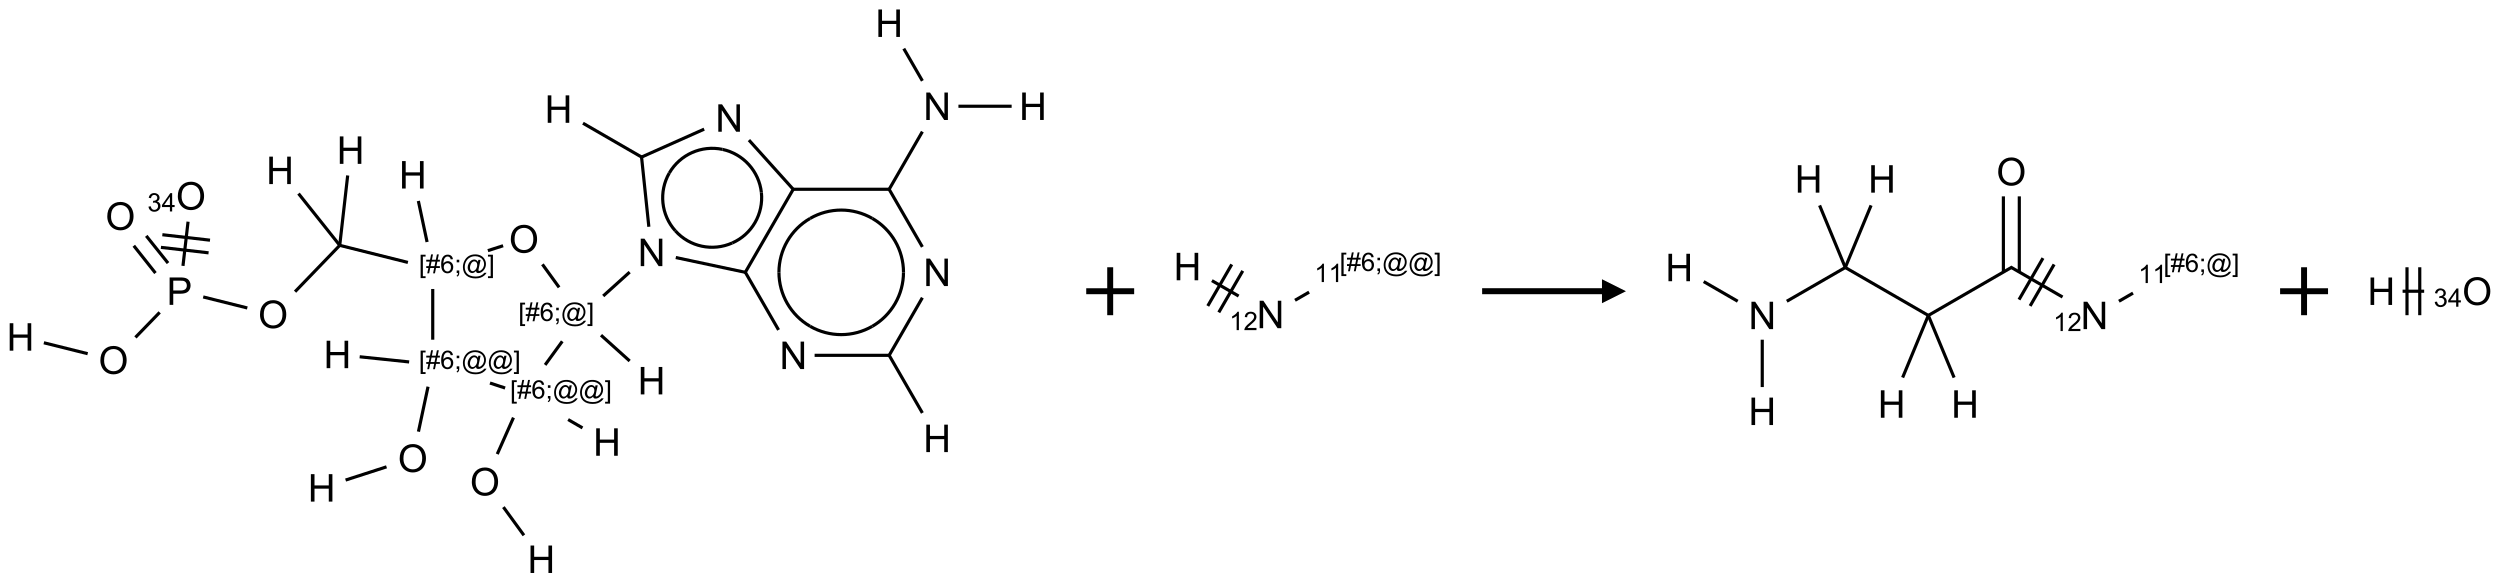 <?xml version="1.0" encoding="UTF-8"?>
<svg xmlns="http://www.w3.org/2000/svg" xmlns:xlink="http://www.w3.org/1999/xlink" width="1043" height="243" viewBox="0 0 1043 243">
<defs>
<g>
<g id="glyph-0-0">
<path d="M 2 0 L 2 -10 L 10 -10 L 10 0 Z M 2.25 -0.25 L 9.75 -0.25 L 9.75 -9.75 L 2.25 -9.75 Z M 2.25 -0.25 "/>
</g>
<g id="glyph-0-1">
<path d="M 1.281 0 L 1.281 -11.453 L 2.797 -11.453 L 2.797 -6.75 L 8.75 -6.75 L 8.75 -11.453 L 10.266 -11.453 L 10.266 0 L 8.75 0 L 8.75 -5.398 L 2.797 -5.398 L 2.797 0 Z M 1.281 0 "/>
</g>
<g id="glyph-0-2">
<path d="M 0.773 -5.578 C 0.773 -7.48 1.285 -8.969 2.305 -10.043 C 3.324 -11.117 4.645 -11.656 6.258 -11.656 C 7.316 -11.656 8.27 -11.402 9.117 -10.898 C 9.965 -10.395 10.613 -9.688 11.059 -8.785 C 11.504 -7.883 11.727 -6.855 11.727 -5.711 C 11.727 -4.551 11.492 -3.512 11.023 -2.594 C 10.555 -1.676 9.891 -0.984 9.031 -0.512 C 8.172 -0.039 7.246 0.195 6.25 0.195 C 5.172 0.195 4.207 -0.066 3.359 -0.586 C 2.512 -1.105 1.867 -1.816 1.43 -2.719 C 0.992 -3.621 0.773 -4.574 0.773 -5.578 Z M 2.336 -5.555 C 2.336 -4.176 2.707 -3.086 3.449 -2.293 C 4.191 -1.5 5.121 -1.102 6.242 -1.102 C 7.383 -1.102 8.32 -1.504 9.059 -2.305 C 9.797 -3.105 10.164 -4.246 10.164 -5.719 C 10.164 -6.652 10.008 -7.465 9.691 -8.16 C 9.375 -8.855 8.914 -9.395 8.309 -9.777 C 7.703 -10.16 7.02 -10.352 6.266 -10.352 C 5.191 -10.352 4.27 -9.984 3.496 -9.246 C 2.723 -8.508 2.336 -7.277 2.336 -5.555 Z M 2.336 -5.555 "/>
</g>
<g id="glyph-0-3">
<path d="M 1.234 0 L 1.234 -11.453 L 5.555 -11.453 C 6.316 -11.453 6.895 -11.418 7.297 -11.344 C 7.859 -11.25 8.332 -11.07 8.711 -10.809 C 9.09 -10.547 9.398 -10.176 9.629 -9.703 C 9.859 -9.23 9.977 -8.707 9.977 -8.141 C 9.977 -7.168 9.668 -6.344 9.047 -5.668 C 8.426 -4.992 7.309 -4.656 5.688 -4.656 L 2.75 -4.656 L 2.75 0 Z M 2.75 -6.008 L 5.711 -6.008 C 6.691 -6.008 7.387 -6.191 7.797 -6.555 C 8.207 -6.918 8.414 -7.434 8.414 -8.094 C 8.414 -8.574 8.293 -8.984 8.051 -9.324 C 7.809 -9.664 7.488 -9.891 7.094 -10 C 6.84 -10.066 6.367 -10.102 5.68 -10.102 L 2.75 -10.102 Z M 2.75 -6.008 "/>
</g>
<g id="glyph-0-4">
<path d="M 1.219 0 L 1.219 -11.453 L 2.773 -11.453 L 8.789 -2.461 L 8.789 -11.453 L 10.242 -11.453 L 10.242 0 L 8.688 0 L 2.672 -9 L 2.672 0 Z M 1.219 0 "/>
</g>
<g id="glyph-1-0">
<path d="M 1.332 0 L 1.332 -6.668 L 6.668 -6.668 L 6.668 0 Z M 1.5 -0.168 L 6.5 -0.168 L 6.5 -6.5 L 1.5 -6.5 Z M 1.5 -0.168 "/>
</g>
<g id="glyph-1-1">
<path d="M 0.723 2.121 L 0.723 -7.637 L 2.793 -7.637 L 2.793 -6.859 L 1.66 -6.859 L 1.66 1.344 L 2.793 1.344 L 2.793 2.121 Z M 0.723 2.121 "/>
</g>
<g id="glyph-1-2">
<path d="M 0.535 0.129 L 0.988 -2.09 L 0.109 -2.09 L 0.109 -2.863 L 1.145 -2.863 L 1.531 -4.754 L 0.109 -4.754 L 0.109 -5.531 L 1.688 -5.531 L 2.141 -7.766 L 2.922 -7.766 L 2.469 -5.531 L 4.109 -5.531 L 4.562 -7.766 L 5.348 -7.766 L 4.895 -5.531 L 5.797 -5.531 L 5.797 -4.754 L 4.738 -4.754 L 4.348 -2.863 L 5.797 -2.863 L 5.797 -2.09 L 4.191 -2.09 L 3.738 0.129 L 2.957 0.129 L 3.406 -2.09 L 1.77 -2.09 L 1.316 0.129 Z M 1.926 -2.863 L 3.562 -2.863 L 3.953 -4.754 L 2.312 -4.754 Z M 1.926 -2.863 "/>
</g>
<g id="glyph-1-3">
<path d="M 5.309 -5.766 L 4.375 -5.691 C 4.293 -6.059 4.172 -6.328 4.02 -6.496 C 3.766 -6.762 3.453 -6.895 3.082 -6.895 C 2.785 -6.895 2.523 -6.812 2.297 -6.645 C 2 -6.43 1.77 -6.117 1.598 -5.703 C 1.43 -5.289 1.34 -4.703 1.332 -3.938 C 1.559 -4.281 1.836 -4.535 2.16 -4.703 C 2.488 -4.871 2.828 -4.953 3.188 -4.953 C 3.812 -4.953 4.344 -4.723 4.785 -4.262 C 5.223 -3.801 5.441 -3.207 5.441 -2.48 C 5.441 -2 5.34 -1.555 5.133 -1.145 C 4.926 -0.73 4.641 -0.418 4.281 -0.199 C 3.922 0.02 3.512 0.129 3.051 0.129 C 2.27 0.129 1.633 -0.156 1.141 -0.73 C 0.648 -1.305 0.402 -2.254 0.402 -3.574 C 0.402 -5.051 0.672 -6.121 1.219 -6.793 C 1.695 -7.375 2.336 -7.668 3.141 -7.668 C 3.742 -7.668 4.234 -7.5 4.617 -7.16 C 5 -6.824 5.23 -6.359 5.309 -5.766 Z M 1.48 -2.473 C 1.48 -2.152 1.547 -1.844 1.684 -1.547 C 1.82 -1.25 2.016 -1.027 2.262 -0.871 C 2.508 -0.719 2.766 -0.641 3.035 -0.641 C 3.434 -0.641 3.773 -0.801 4.059 -1.121 C 4.344 -1.441 4.484 -1.875 4.484 -2.422 C 4.484 -2.949 4.344 -3.367 4.062 -3.668 C 3.781 -3.973 3.426 -4.125 3 -4.125 C 2.578 -4.125 2.219 -3.973 1.922 -3.668 C 1.625 -3.363 1.48 -2.969 1.48 -2.473 Z M 1.48 -2.473 "/>
</g>
<g id="glyph-1-4">
<path d="M 0.949 -4.465 L 0.949 -5.531 L 2.016 -5.531 L 2.016 -4.465 Z M 0.949 0 L 0.949 -1.066 L 2.016 -1.066 L 2.016 0 C 2.016 0.391 1.945 0.711 1.809 0.949 C 1.668 1.191 1.449 1.379 1.145 1.512 L 0.887 1.109 C 1.082 1.023 1.23 0.895 1.324 0.727 C 1.418 0.559 1.469 0.316 1.48 0 Z M 0.949 0 "/>
</g>
<g id="glyph-1-5">
<path d="M 6.047 -0.848 C 5.82 -0.59 5.57 -0.379 5.289 -0.223 C 5.008 -0.062 4.73 0.016 4.449 0.016 C 4.141 0.016 3.84 -0.074 3.547 -0.254 C 3.254 -0.434 3.02 -0.715 2.836 -1.09 C 2.652 -1.465 2.562 -1.875 2.562 -2.324 C 2.562 -2.875 2.703 -3.43 2.988 -3.98 C 3.27 -4.535 3.621 -4.953 4.043 -5.23 C 4.461 -5.508 4.871 -5.645 5.266 -5.645 C 5.566 -5.645 5.855 -5.566 6.129 -5.41 C 6.402 -5.25 6.641 -5.012 6.84 -4.688 L 7.016 -5.496 L 7.949 -5.496 L 7.199 -2 C 7.094 -1.516 7.043 -1.246 7.043 -1.191 C 7.043 -1.098 7.078 -1.02 7.148 -0.949 C 7.219 -0.883 7.305 -0.848 7.406 -0.848 C 7.59 -0.848 7.832 -0.953 8.129 -1.168 C 8.527 -1.445 8.84 -1.816 9.07 -2.285 C 9.301 -2.75 9.418 -3.234 9.418 -3.73 C 9.418 -4.309 9.27 -4.852 8.973 -5.355 C 8.676 -5.859 8.23 -6.262 7.645 -6.562 C 7.055 -6.863 6.406 -7.016 5.691 -7.016 C 4.879 -7.016 4.137 -6.824 3.465 -6.445 C 2.793 -6.066 2.273 -5.52 1.902 -4.809 C 1.535 -4.098 1.348 -3.34 1.348 -2.527 C 1.348 -1.676 1.535 -0.941 1.902 -0.328 C 2.273 0.285 2.809 0.742 3.508 1.035 C 4.207 1.328 4.984 1.473 5.832 1.473 C 6.742 1.473 7.504 1.32 8.121 1.016 C 8.734 0.711 9.195 0.34 9.5 -0.098 L 10.441 -0.098 C 10.266 0.266 9.961 0.637 9.531 1.016 C 9.102 1.395 8.59 1.695 7.996 1.914 C 7.402 2.133 6.688 2.246 5.848 2.246 C 5.078 2.246 4.367 2.145 3.715 1.949 C 3.066 1.75 2.512 1.453 2.051 1.055 C 1.594 0.656 1.25 0.199 1.016 -0.316 C 0.723 -0.973 0.578 -1.684 0.578 -2.441 C 0.578 -3.289 0.75 -4.098 1.098 -4.863 C 1.523 -5.805 2.125 -6.527 2.902 -7.027 C 3.684 -7.527 4.629 -7.777 5.738 -7.777 C 6.602 -7.777 7.375 -7.602 8.059 -7.246 C 8.746 -6.895 9.285 -6.371 9.684 -5.672 C 10.02 -5.07 10.188 -4.418 10.188 -3.715 C 10.188 -2.707 9.832 -1.812 9.125 -1.031 C 8.492 -0.328 7.801 0.02 7.051 0.02 C 6.812 0.02 6.617 -0.016 6.473 -0.09 C 6.324 -0.16 6.215 -0.266 6.145 -0.402 C 6.102 -0.488 6.066 -0.637 6.047 -0.848 Z M 3.527 -2.262 C 3.527 -1.785 3.641 -1.414 3.863 -1.152 C 4.09 -0.887 4.348 -0.754 4.641 -0.754 C 4.836 -0.754 5.039 -0.812 5.254 -0.93 C 5.469 -1.047 5.676 -1.219 5.871 -1.449 C 6.066 -1.676 6.23 -1.969 6.355 -2.32 C 6.48 -2.672 6.543 -3.027 6.543 -3.379 C 6.543 -3.852 6.426 -4.219 6.191 -4.48 C 5.957 -4.738 5.672 -4.871 5.332 -4.871 C 5.109 -4.871 4.902 -4.812 4.707 -4.699 C 4.512 -4.586 4.32 -4.406 4.137 -4.156 C 3.953 -3.906 3.805 -3.602 3.691 -3.246 C 3.582 -2.887 3.527 -2.559 3.527 -2.262 Z M 3.527 -2.262 "/>
</g>
<g id="glyph-1-6">
<path d="M 2.27 2.121 L 0.203 2.121 L 0.203 1.344 L 1.332 1.344 L 1.332 -6.859 L 0.203 -6.859 L 0.203 -7.637 L 2.27 -7.637 Z M 2.27 2.121 "/>
</g>
<g id="glyph-1-7">
<path d="M 0.449 -2.016 L 1.387 -2.141 C 1.492 -1.609 1.676 -1.227 1.934 -0.992 C 2.191 -0.758 2.508 -0.641 2.879 -0.641 C 3.32 -0.641 3.695 -0.793 3.996 -1.098 C 4.301 -1.402 4.453 -1.781 4.453 -2.234 C 4.453 -2.664 4.312 -3.02 4.031 -3.301 C 3.75 -3.578 3.391 -3.719 2.957 -3.719 C 2.781 -3.719 2.562 -3.684 2.297 -3.613 L 2.402 -4.438 C 2.465 -4.43 2.516 -4.426 2.551 -4.426 C 2.949 -4.426 3.312 -4.531 3.629 -4.738 C 3.949 -4.949 4.109 -5.27 4.109 -5.703 C 4.109 -6.047 3.992 -6.332 3.762 -6.559 C 3.527 -6.785 3.227 -6.895 2.859 -6.895 C 2.496 -6.895 2.191 -6.781 1.949 -6.551 C 1.707 -6.324 1.547 -5.98 1.48 -5.52 L 0.543 -5.688 C 0.656 -6.316 0.918 -6.805 1.324 -7.148 C 1.73 -7.492 2.234 -7.668 2.84 -7.668 C 3.254 -7.668 3.641 -7.578 3.988 -7.398 C 4.34 -7.219 4.609 -6.977 4.793 -6.668 C 4.98 -6.359 5.074 -6.031 5.074 -5.684 C 5.074 -5.352 4.984 -5.051 4.809 -4.781 C 4.629 -4.512 4.367 -4.297 4.02 -4.137 C 4.473 -4.031 4.824 -3.816 5.074 -3.488 C 5.324 -3.16 5.449 -2.75 5.449 -2.254 C 5.449 -1.59 5.203 -1.023 4.719 -0.559 C 4.234 -0.098 3.617 0.137 2.875 0.137 C 2.203 0.137 1.648 -0.062 1.207 -0.465 C 0.762 -0.863 0.512 -1.379 0.449 -2.016 Z M 0.449 -2.016 "/>
</g>
<g id="glyph-1-8">
<path d="M 3.449 0 L 3.449 -1.828 L 0.137 -1.828 L 0.137 -2.688 L 3.621 -7.637 L 4.387 -7.637 L 4.387 -2.688 L 5.418 -2.688 L 5.418 -1.828 L 4.387 -1.828 L 4.387 0 Z M 3.449 -2.688 L 3.449 -6.129 L 1.059 -2.688 Z M 3.449 -2.688 "/>
</g>
<g id="glyph-1-9">
<path d="M 3.973 0 L 3.035 0 L 3.035 -5.973 C 2.809 -5.758 2.516 -5.543 2.148 -5.328 C 1.781 -5.113 1.453 -4.953 1.16 -4.844 L 1.16 -5.75 C 1.684 -5.996 2.145 -6.297 2.535 -6.645 C 2.93 -6.996 3.207 -7.336 3.371 -7.668 L 3.973 -7.668 Z M 3.973 0 "/>
</g>
<g id="glyph-1-10">
<path d="M 5.371 -0.902 L 5.371 0 L 0.324 0 C 0.316 -0.227 0.352 -0.441 0.434 -0.652 C 0.562 -0.996 0.766 -1.332 1.051 -1.668 C 1.332 -2 1.742 -2.387 2.277 -2.824 C 3.105 -3.504 3.668 -4.043 3.957 -4.441 C 4.25 -4.84 4.395 -5.215 4.395 -5.566 C 4.395 -5.938 4.262 -6.254 3.996 -6.508 C 3.73 -6.762 3.387 -6.891 2.957 -6.891 C 2.508 -6.891 2.145 -6.754 1.875 -6.484 C 1.605 -6.215 1.469 -5.84 1.465 -5.359 L 0.5 -5.457 C 0.566 -6.176 0.812 -6.727 1.246 -7.102 C 1.676 -7.477 2.254 -7.668 2.98 -7.668 C 3.711 -7.668 4.293 -7.465 4.719 -7.059 C 5.145 -6.652 5.359 -6.148 5.359 -5.547 C 5.359 -5.242 5.297 -4.941 5.172 -4.645 C 5.047 -4.352 4.84 -4.039 4.551 -3.715 C 4.262 -3.387 3.777 -2.938 3.105 -2.371 C 2.543 -1.898 2.18 -1.578 2.02 -1.41 C 1.859 -1.242 1.73 -1.07 1.625 -0.902 Z M 5.371 -0.902 "/>
</g>
</g>
</defs>
<path fill="none" stroke-width="0.033" stroke-linecap="butt" stroke-linejoin="miter" stroke="rgb(0%, 0%, 0%)" stroke-opacity="1" stroke-miterlimit="10" d="M 5.251 5.341 L 5.037 5.047 " transform="matrix(40, 0, 0, 40, 8.537, 9.684)"/>
<path fill="none" stroke-width="0.033" stroke-linecap="butt" stroke-linejoin="miter" stroke="rgb(0%, 0%, 0%)" stroke-opacity="1" stroke-miterlimit="10" d="M 4.973 4.494 L 5.142 4.114 " transform="matrix(40, 0, 0, 40, 8.537, 9.684)"/>
<path fill="none" stroke-width="0.033" stroke-linecap="butt" stroke-linejoin="miter" stroke="rgb(0%, 0%, 0%)" stroke-opacity="1" stroke-miterlimit="10" d="M 5.712 4.134 L 5.862 4.221 " transform="matrix(40, 0, 0, 40, 8.537, 9.684)"/>
<path fill="none" stroke-width="0.033" stroke-linecap="butt" stroke-linejoin="miter" stroke="rgb(0%, 0%, 0%)" stroke-opacity="1" stroke-miterlimit="10" d="M 5.055 3.805 L 4.897 3.753 " transform="matrix(40, 0, 0, 40, 8.537, 9.684)"/>
<path fill="none" stroke-width="0.033" stroke-linecap="butt" stroke-linejoin="miter" stroke="rgb(0%, 0%, 0%)" stroke-opacity="1" stroke-miterlimit="10" d="M 4.054 3.533 L 3.538 3.479 " transform="matrix(40, 0, 0, 40, 8.537, 9.684)"/>
<path fill="none" stroke-width="0.033" stroke-linecap="butt" stroke-linejoin="miter" stroke="rgb(0%, 0%, 0%)" stroke-opacity="1" stroke-miterlimit="10" d="M 4.251 3.791 L 4.151 4.26 " transform="matrix(40, 0, 0, 40, 8.537, 9.684)"/>
<path fill="none" stroke-width="0.033" stroke-linecap="butt" stroke-linejoin="miter" stroke="rgb(0%, 0%, 0%)" stroke-opacity="1" stroke-miterlimit="10" d="M 3.818 4.627 L 3.391 4.765 " transform="matrix(40, 0, 0, 40, 8.537, 9.684)"/>
<path fill="none" stroke-width="0.033" stroke-linecap="butt" stroke-linejoin="miter" stroke="rgb(0%, 0%, 0%)" stroke-opacity="1" stroke-miterlimit="10" d="M 4.3 3.301 L 4.3 2.772 " transform="matrix(40, 0, 0, 40, 8.537, 9.684)"/>
<path fill="none" stroke-width="0.033" stroke-linecap="butt" stroke-linejoin="miter" stroke="rgb(0%, 0%, 0%)" stroke-opacity="1" stroke-miterlimit="10" d="M 4.241 2.282 L 4.15 1.854 " transform="matrix(40, 0, 0, 40, 8.537, 9.684)"/>
<path fill="none" stroke-width="0.033" stroke-linecap="butt" stroke-linejoin="miter" stroke="rgb(0%, 0%, 0%)" stroke-opacity="1" stroke-miterlimit="10" d="M 4.041 2.495 L 3.33 2.317 " transform="matrix(40, 0, 0, 40, 8.537, 9.684)"/>
<path fill="none" stroke-width="0.033" stroke-linecap="butt" stroke-linejoin="miter" stroke="rgb(0%, 0%, 0%)" stroke-opacity="1" stroke-miterlimit="10" d="M 3.33 2.317 L 2.9 1.777 " transform="matrix(40, 0, 0, 40, 8.537, 9.684)"/>
<path fill="none" stroke-width="0.033" stroke-linecap="butt" stroke-linejoin="miter" stroke="rgb(0%, 0%, 0%)" stroke-opacity="1" stroke-miterlimit="10" d="M 3.33 2.317 L 3.413 1.588 " transform="matrix(40, 0, 0, 40, 8.537, 9.684)"/>
<path fill="none" stroke-width="0.033" stroke-linecap="butt" stroke-linejoin="miter" stroke="rgb(0%, 0%, 0%)" stroke-opacity="1" stroke-miterlimit="10" d="M 3.33 2.317 L 2.864 2.8 " transform="matrix(40, 0, 0, 40, 8.537, 9.684)"/>
<path fill="none" stroke-width="0.033" stroke-linecap="butt" stroke-linejoin="miter" stroke="rgb(0%, 0%, 0%)" stroke-opacity="1" stroke-miterlimit="10" d="M 2.366 2.97 L 1.906 2.855 " transform="matrix(40, 0, 0, 40, 8.537, 9.684)"/>
<path fill="none" stroke-width="0.033" stroke-linecap="butt" stroke-linejoin="miter" stroke="rgb(0%, 0%, 0%)" stroke-opacity="1" stroke-miterlimit="10" d="M 1.539 2.502 L 1.312 2.218 " transform="matrix(40, 0, 0, 40, 8.537, 9.684)"/>
<path fill="none" stroke-width="0.033" stroke-linecap="butt" stroke-linejoin="miter" stroke="rgb(0%, 0%, 0%)" stroke-opacity="1" stroke-miterlimit="10" d="M 1.408 2.606 L 1.182 2.321 " transform="matrix(40, 0, 0, 40, 8.537, 9.684)"/>
<path fill="none" stroke-width="0.033" stroke-linecap="butt" stroke-linejoin="miter" stroke="rgb(0%, 0%, 0%)" stroke-opacity="1" stroke-miterlimit="10" d="M 1.452 3.016 L 1.199 3.277 " transform="matrix(40, 0, 0, 40, 8.537, 9.684)"/>
<path fill="none" stroke-width="0.033" stroke-linecap="butt" stroke-linejoin="miter" stroke="rgb(0%, 0%, 0%)" stroke-opacity="1" stroke-miterlimit="10" d="M 0.701 3.447 L 0.244 3.333 " transform="matrix(40, 0, 0, 40, 8.537, 9.684)"/>
<path fill="none" stroke-width="0.033" stroke-linecap="butt" stroke-linejoin="miter" stroke="rgb(0%, 0%, 0%)" stroke-opacity="1" stroke-miterlimit="10" d="M 1.695 2.531 L 1.748 2.07 " transform="matrix(40, 0, 0, 40, 8.537, 9.684)"/>
<path fill="none" stroke-width="0.033" stroke-linecap="butt" stroke-linejoin="miter" stroke="rgb(0%, 0%, 0%)" stroke-opacity="1" stroke-miterlimit="10" d="M 1.977 2.263 L 1.48 2.206 " transform="matrix(40, 0, 0, 40, 8.537, 9.684)"/>
<path fill="none" stroke-width="0.033" stroke-linecap="butt" stroke-linejoin="miter" stroke="rgb(0%, 0%, 0%)" stroke-opacity="1" stroke-miterlimit="10" d="M 1.962 2.395 L 1.465 2.338 " transform="matrix(40, 0, 0, 40, 8.537, 9.684)"/>
<path fill="none" stroke-width="0.033" stroke-linecap="butt" stroke-linejoin="miter" stroke="rgb(0%, 0%, 0%)" stroke-opacity="1" stroke-miterlimit="10" d="M 4.875 2.372 L 5.034 2.321 " transform="matrix(40, 0, 0, 40, 8.537, 9.684)"/>
<path fill="none" stroke-width="0.033" stroke-linecap="butt" stroke-linejoin="miter" stroke="rgb(0%, 0%, 0%)" stroke-opacity="1" stroke-miterlimit="10" d="M 5.444 2.515 L 5.618 2.755 " transform="matrix(40, 0, 0, 40, 8.537, 9.684)"/>
<path fill="none" stroke-width="0.033" stroke-linecap="butt" stroke-linejoin="miter" stroke="rgb(0%, 0%, 0%)" stroke-opacity="1" stroke-miterlimit="10" d="M 5.651 3.318 L 5.472 3.564 " transform="matrix(40, 0, 0, 40, 8.537, 9.684)"/>
<path fill="none" stroke-width="0.033" stroke-linecap="butt" stroke-linejoin="miter" stroke="rgb(0%, 0%, 0%)" stroke-opacity="1" stroke-miterlimit="10" d="M 6.055 3.254 L 6.354 3.523 " transform="matrix(40, 0, 0, 40, 8.537, 9.684)"/>
<path fill="none" stroke-width="0.033" stroke-linecap="butt" stroke-linejoin="miter" stroke="rgb(0%, 0%, 0%)" stroke-opacity="1" stroke-miterlimit="10" d="M 6.078 2.845 L 6.354 2.596 " transform="matrix(40, 0, 0, 40, 8.537, 9.684)"/>
<path fill="none" stroke-width="0.033" stroke-linecap="butt" stroke-linejoin="miter" stroke="rgb(0%, 0%, 0%)" stroke-opacity="1" stroke-miterlimit="10" d="M 6.554 2.123 L 6.477 1.387 " transform="matrix(40, 0, 0, 40, 8.537, 9.684)"/>
<path fill="none" stroke-width="0.033" stroke-linecap="butt" stroke-linejoin="miter" stroke="rgb(0%, 0%, 0%)" stroke-opacity="1" stroke-miterlimit="10" d="M 6.485 1.4 L 5.867 1.043 " transform="matrix(40, 0, 0, 40, 8.537, 9.684)"/>
<path fill="none" stroke-width="0.033" stroke-linecap="butt" stroke-linejoin="miter" stroke="rgb(0%, 0%, 0%)" stroke-opacity="1" stroke-miterlimit="10" d="M 6.478 1.396 L 7.131 1.105 " transform="matrix(40, 0, 0, 40, 8.537, 9.684)"/>
<path fill="none" stroke-width="0.033" stroke-linecap="butt" stroke-linejoin="miter" stroke="rgb(0%, 0%, 0%)" stroke-opacity="1" stroke-miterlimit="10" d="M 7.598 1.219 L 8.065 1.738 " transform="matrix(40, 0, 0, 40, 8.537, 9.684)"/>
<path fill="none" stroke-width="0.033" stroke-linecap="butt" stroke-linejoin="miter" stroke="rgb(0%, 0%, 0%)" stroke-opacity="1" stroke-miterlimit="10" d="M 8.053 1.732 L 9.07 1.732 " transform="matrix(40, 0, 0, 40, 8.537, 9.684)"/>
<path fill="none" stroke-width="0.033" stroke-linecap="butt" stroke-linejoin="miter" stroke="rgb(0%, 0%, 0%)" stroke-opacity="1" stroke-miterlimit="10" d="M 9.056 1.74 L 9.407 1.131 " transform="matrix(40, 0, 0, 40, 8.537, 9.684)"/>
<path fill="none" stroke-width="0.033" stroke-linecap="butt" stroke-linejoin="miter" stroke="rgb(0%, 0%, 0%)" stroke-opacity="1" stroke-miterlimit="10" d="M 9.407 0.601 L 9.213 0.265 " transform="matrix(40, 0, 0, 40, 8.537, 9.684)"/>
<path fill="none" stroke-width="0.033" stroke-linecap="butt" stroke-linejoin="miter" stroke="rgb(0%, 0%, 0%)" stroke-opacity="1" stroke-miterlimit="10" d="M 9.783 0.866 L 10.338 0.866 " transform="matrix(40, 0, 0, 40, 8.537, 9.684)"/>
<path fill="none" stroke-width="0.033" stroke-linecap="butt" stroke-linejoin="miter" stroke="rgb(0%, 0%, 0%)" stroke-opacity="1" stroke-miterlimit="10" d="M 9.06 1.732 L 9.407 2.333 " transform="matrix(40, 0, 0, 40, 8.537, 9.684)"/>
<path fill="none" stroke-width="0.033" stroke-linecap="butt" stroke-linejoin="miter" stroke="rgb(0%, 0%, 0%)" stroke-opacity="1" stroke-miterlimit="10" d="M 9.407 2.863 L 9.056 3.472 " transform="matrix(40, 0, 0, 40, 8.537, 9.684)"/>
<path fill="none" stroke-width="0.033" stroke-linecap="butt" stroke-linejoin="miter" stroke="rgb(0%, 0%, 0%)" stroke-opacity="1" stroke-miterlimit="10" d="M 9.056 3.456 L 9.407 4.065 " transform="matrix(40, 0, 0, 40, 8.537, 9.684)"/>
<path fill="none" stroke-width="0.033" stroke-linecap="butt" stroke-linejoin="miter" stroke="rgb(0%, 0%, 0%)" stroke-opacity="1" stroke-miterlimit="10" d="M 9.06 3.464 L 8.283 3.464 " transform="matrix(40, 0, 0, 40, 8.537, 9.684)"/>
<path fill="none" stroke-width="0.033" stroke-linecap="butt" stroke-linejoin="miter" stroke="rgb(0%, 0%, 0%)" stroke-opacity="1" stroke-miterlimit="10" d="M 7.907 3.199 L 7.557 2.592 " transform="matrix(40, 0, 0, 40, 8.537, 9.684)"/>
<path fill="none" stroke-width="0.033" stroke-linecap="butt" stroke-linejoin="miter" stroke="rgb(0%, 0%, 0%)" stroke-opacity="1" stroke-miterlimit="10" d="M 7.568 2.6 L 6.835 2.444 " transform="matrix(40, 0, 0, 40, 8.537, 9.684)"/>
<path fill="none" stroke-width="0.033" stroke-linecap="butt" stroke-linejoin="miter" stroke="rgb(0%, 0%, 0%)" stroke-opacity="1" stroke-miterlimit="10" d="M 7.56 2.598 L 8.06 1.732 " transform="matrix(40, 0, 0, 40, 8.537, 9.684)"/>
<path fill="none" stroke-width="0.033" stroke-linecap="butt" stroke-linejoin="miter" stroke="rgb(0%, 0%, 0%)" stroke-opacity="1" stroke-miterlimit="10" d="M 6.831 2.166 C 6.681 2 6.656 1.757 6.767 1.563 " transform="matrix(40, 0, 0, 40, 8.537, 9.684)"/>
<path fill="none" stroke-width="0.033" stroke-linecap="butt" stroke-linejoin="miter" stroke="rgb(0%, 0%, 0%)" stroke-opacity="1" stroke-miterlimit="10" d="M 7.424 2.292 C 7.22 2.383 6.98 2.333 6.831 2.166 " transform="matrix(40, 0, 0, 40, 8.537, 9.684)"/>
<path fill="none" stroke-width="0.033" stroke-linecap="butt" stroke-linejoin="miter" stroke="rgb(0%, 0%, 0%)" stroke-opacity="1" stroke-miterlimit="10" d="M 7.728 1.767 C 7.751 1.989 7.629 2.202 7.424 2.292 " transform="matrix(40, 0, 0, 40, 8.537, 9.684)"/>
<path fill="none" stroke-width="0.033" stroke-linecap="butt" stroke-linejoin="miter" stroke="rgb(0%, 0%, 0%)" stroke-opacity="1" stroke-miterlimit="10" d="M 7.322 1.316 C 7.54 1.363 7.704 1.545 7.728 1.767 " transform="matrix(40, 0, 0, 40, 8.537, 9.684)"/>
<path fill="none" stroke-width="0.033" stroke-linecap="butt" stroke-linejoin="miter" stroke="rgb(0%, 0%, 0%)" stroke-opacity="1" stroke-miterlimit="10" d="M 6.767 1.563 C 6.879 1.369 7.103 1.27 7.322 1.316 " transform="matrix(40, 0, 0, 40, 8.537, 9.684)"/>
<path fill="none" stroke-width="0.033" stroke-linecap="butt" stroke-linejoin="miter" stroke="rgb(0%, 0%, 0%)" stroke-opacity="1" stroke-miterlimit="10" d="M 8.236 2.036 C 8.437 1.92 8.684 1.92 8.885 2.036 " transform="matrix(40, 0, 0, 40, 8.537, 9.684)"/>
<path fill="none" stroke-width="0.033" stroke-linecap="butt" stroke-linejoin="miter" stroke="rgb(0%, 0%, 0%)" stroke-opacity="1" stroke-miterlimit="10" d="M 7.911 2.598 C 7.911 2.366 8.035 2.152 8.236 2.036 " transform="matrix(40, 0, 0, 40, 8.537, 9.684)"/>
<path fill="none" stroke-width="0.033" stroke-linecap="butt" stroke-linejoin="miter" stroke="rgb(0%, 0%, 0%)" stroke-opacity="1" stroke-miterlimit="10" d="M 8.236 3.161 C 8.035 3.045 7.911 2.83 7.911 2.598 " transform="matrix(40, 0, 0, 40, 8.537, 9.684)"/>
<path fill="none" stroke-width="0.033" stroke-linecap="butt" stroke-linejoin="miter" stroke="rgb(0%, 0%, 0%)" stroke-opacity="1" stroke-miterlimit="10" d="M 8.885 3.161 C 8.684 3.277 8.437 3.277 8.236 3.161 " transform="matrix(40, 0, 0, 40, 8.537, 9.684)"/>
<path fill="none" stroke-width="0.033" stroke-linecap="butt" stroke-linejoin="miter" stroke="rgb(0%, 0%, 0%)" stroke-opacity="1" stroke-miterlimit="10" d="M 9.21 2.598 C 9.21 2.83 9.086 3.045 8.885 3.161 " transform="matrix(40, 0, 0, 40, 8.537, 9.684)"/>
<path fill="none" stroke-width="0.033" stroke-linecap="butt" stroke-linejoin="miter" stroke="rgb(0%, 0%, 0%)" stroke-opacity="1" stroke-miterlimit="10" d="M 8.885 2.036 C 9.086 2.152 9.21 2.366 9.21 2.598 " transform="matrix(40, 0, 0, 40, 8.537, 9.684)"/>
<g fill="rgb(0%, 0%, 0%)" fill-opacity="1">
<use xlink:href="#glyph-0-1" x="220.059" y="239.047"/>
</g>
<g fill="rgb(0%, 0%, 0%)" fill-opacity="1">
<use xlink:href="#glyph-0-2" x="196.07" y="206.688"/>
</g>
<g fill="rgb(0%, 0%, 0%)" fill-opacity="1">
<use xlink:href="#glyph-1-1" x="212.801" y="166.27"/>
<use xlink:href="#glyph-1-2" x="215.764" y="166.27"/>
<use xlink:href="#glyph-1-3" x="221.697" y="166.27"/>
<use xlink:href="#glyph-1-4" x="227.629" y="166.27"/>
<use xlink:href="#glyph-1-5" x="230.592" y="166.27"/>
<use xlink:href="#glyph-1-5" x="241.421" y="166.27"/>
<use xlink:href="#glyph-1-6" x="252.249" y="166.27"/>
</g>
<g fill="rgb(0%, 0%, 0%)" fill-opacity="1">
<use xlink:href="#glyph-0-1" x="247.457" y="190.145"/>
</g>
<g fill="rgb(0%, 0%, 0%)" fill-opacity="1">
<use xlink:href="#glyph-1-1" x="174.758" y="153.906"/>
<use xlink:href="#glyph-1-2" x="177.721" y="153.906"/>
<use xlink:href="#glyph-1-3" x="183.654" y="153.906"/>
<use xlink:href="#glyph-1-4" x="189.586" y="153.906"/>
<use xlink:href="#glyph-1-5" x="192.549" y="153.906"/>
<use xlink:href="#glyph-1-5" x="203.378" y="153.906"/>
<use xlink:href="#glyph-1-6" x="214.206" y="153.906"/>
</g>
<g fill="rgb(0%, 0%, 0%)" fill-opacity="1">
<use xlink:href="#glyph-0-1" x="134.992" y="153.602"/>
</g>
<g fill="rgb(0%, 0%, 0%)" fill-opacity="1">
<use xlink:href="#glyph-0-2" x="165.98" y="196.914"/>
</g>
<g fill="rgb(0%, 0%, 0%)" fill-opacity="1">
<use xlink:href="#glyph-0-1" x="128.414" y="209.27"/>
</g>
<g fill="rgb(0%, 0%, 0%)" fill-opacity="1">
<use xlink:href="#glyph-1-1" x="174.758" y="113.906"/>
<use xlink:href="#glyph-1-2" x="177.721" y="113.906"/>
<use xlink:href="#glyph-1-3" x="183.654" y="113.906"/>
<use xlink:href="#glyph-1-4" x="189.586" y="113.906"/>
<use xlink:href="#glyph-1-5" x="192.549" y="113.906"/>
<use xlink:href="#glyph-1-6" x="203.378" y="113.906"/>
</g>
<g fill="rgb(0%, 0%, 0%)" fill-opacity="1">
<use xlink:href="#glyph-0-1" x="166.457" y="78.656"/>
</g>
<g fill="rgb(0%, 0%, 0%)" fill-opacity="1">
<use xlink:href="#glyph-0-1" x="111.059" y="76.801"/>
</g>
<g fill="rgb(0%, 0%, 0%)" fill-opacity="1">
<use xlink:href="#glyph-0-1" x="140.488" y="68.363"/>
</g>
<g fill="rgb(0%, 0%, 0%)" fill-opacity="1">
<use xlink:href="#glyph-0-2" x="107.699" y="136.883"/>
</g>
<g fill="rgb(0%, 0%, 0%)" fill-opacity="1">
<use xlink:href="#glyph-0-3" x="69.531" y="127.203"/>
</g>
<g fill="rgb(0%, 0%, 0%)" fill-opacity="1">
<use xlink:href="#glyph-0-2" x="43.984" y="95.902"/>
</g>
<g fill="rgb(0%, 0%, 0%)" fill-opacity="1">
<use xlink:href="#glyph-0-2" x="41.102" y="155.98"/>
</g>
<g fill="rgb(0%, 0%, 0%)" fill-opacity="1">
<use xlink:href="#glyph-0-1" x="2.766" y="146.301"/>
</g>
<g fill="rgb(0%, 0%, 0%)" fill-opacity="1">
<use xlink:href="#glyph-0-2" x="73.414" y="87.465"/>
</g>
<g fill="rgb(0%, 0%, 0%)" fill-opacity="1">
<use xlink:href="#glyph-1-7" x="61.504" y="88.211"/>
<use xlink:href="#glyph-1-8" x="67.436" y="88.211"/>
</g>
<g fill="rgb(0%, 0%, 0%)" fill-opacity="1">
<use xlink:href="#glyph-0-2" x="212.34" y="105.426"/>
</g>
<g fill="rgb(0%, 0%, 0%)" fill-opacity="1">
<use xlink:href="#glyph-1-1" x="216.27" y="133.906"/>
<use xlink:href="#glyph-1-2" x="219.233" y="133.906"/>
<use xlink:href="#glyph-1-3" x="225.165" y="133.906"/>
<use xlink:href="#glyph-1-4" x="231.098" y="133.906"/>
<use xlink:href="#glyph-1-5" x="234.061" y="133.906"/>
<use xlink:href="#glyph-1-6" x="244.889" y="133.906"/>
</g>
<g fill="rgb(0%, 0%, 0%)" fill-opacity="1">
<use xlink:href="#glyph-0-1" x="266.051" y="164.547"/>
</g>
<g fill="rgb(0%, 0%, 0%)" fill-opacity="1">
<use xlink:href="#glyph-0-4" x="266.094" y="111.02"/>
</g>
<g fill="rgb(0%, 0%, 0%)" fill-opacity="1">
<use xlink:href="#glyph-0-1" x="227.23" y="51.238"/>
</g>
<g fill="rgb(0%, 0%, 0%)" fill-opacity="1">
<use xlink:href="#glyph-0-4" x="298.457" y="54.969"/>
</g>
<g fill="rgb(0%, 0%, 0%)" fill-opacity="1">
<use xlink:href="#glyph-0-4" x="385.223" y="50.051"/>
</g>
<g fill="rgb(0%, 0%, 0%)" fill-opacity="1">
<use xlink:href="#glyph-0-1" x="365.18" y="15.41"/>
</g>
<g fill="rgb(0%, 0%, 0%)" fill-opacity="1">
<use xlink:href="#glyph-0-1" x="425.18" y="50.051"/>
</g>
<g fill="rgb(0%, 0%, 0%)" fill-opacity="1">
<use xlink:href="#glyph-0-4" x="385.223" y="119.336"/>
</g>
<g fill="rgb(0%, 0%, 0%)" fill-opacity="1">
<use xlink:href="#glyph-0-1" x="385.18" y="188.617"/>
</g>
<g fill="rgb(0%, 0%, 0%)" fill-opacity="1">
<use xlink:href="#glyph-0-4" x="325.223" y="153.977"/>
</g>
<path fill="none" stroke-width="0.062" stroke-linecap="butt" stroke-linejoin="miter" stroke="rgb(0%, 0%, 0%)" stroke-opacity="1" stroke-miterlimit="10" d="M -0 0 L 0.5 0 M 0.25 -0.25 L 0.25 0.25 " transform="matrix(40, 0, 0, 40, 453.174, 121.5)"/>
<path fill="none" stroke-width="0.033" stroke-linecap="butt" stroke-linejoin="miter" stroke="rgb(0%, 0%, 0%)" stroke-opacity="1" stroke-miterlimit="10" d="M 0.255 0.147 L 0.534 0.308 " transform="matrix(40, 0, 0, 40, 495.4, 111.201)"/>
<path fill="none" stroke-width="0.033" stroke-linecap="butt" stroke-linejoin="miter" stroke="rgb(0%, 0%, 0%)" stroke-opacity="1" stroke-miterlimit="10" d="M 0.327 0.478 L 0.577 0.045 " transform="matrix(40, 0, 0, 40, 495.4, 111.201)"/>
<path fill="none" stroke-width="0.033" stroke-linecap="butt" stroke-linejoin="miter" stroke="rgb(0%, 0%, 0%)" stroke-opacity="1" stroke-miterlimit="10" d="M 0.212 0.411 L 0.462 -0.022 " transform="matrix(40, 0, 0, 40, 495.4, 111.201)"/>
<path fill="none" stroke-width="0.033" stroke-linecap="butt" stroke-linejoin="miter" stroke="rgb(0%, 0%, 0%)" stroke-opacity="1" stroke-miterlimit="10" d="M 1.122 0.352 L 1.269 0.267 " transform="matrix(40, 0, 0, 40, 495.4, 111.201)"/>
<g fill="rgb(0%, 0%, 0%)" fill-opacity="1">
<use xlink:href="#glyph-0-1" x="489.629" y="116.93"/>
</g>
<g fill="rgb(0%, 0%, 0%)" fill-opacity="1">
<use xlink:href="#glyph-0-4" x="524.312" y="136.93"/>
</g>
<g fill="rgb(0%, 0%, 0%)" fill-opacity="1">
<use xlink:href="#glyph-1-9" x="512.895" y="137.723"/>
<use xlink:href="#glyph-1-10" x="518.827" y="137.723"/>
</g>
<g fill="rgb(0%, 0%, 0%)" fill-opacity="1">
<use xlink:href="#glyph-1-1" x="558.895" y="113.055"/>
<use xlink:href="#glyph-1-2" x="561.858" y="113.055"/>
<use xlink:href="#glyph-1-3" x="567.79" y="113.055"/>
<use xlink:href="#glyph-1-4" x="573.723" y="113.055"/>
<use xlink:href="#glyph-1-5" x="576.686" y="113.055"/>
<use xlink:href="#glyph-1-5" x="587.514" y="113.055"/>
<use xlink:href="#glyph-1-6" x="598.342" y="113.055"/>
</g>
<g fill="rgb(0%, 0%, 0%)" fill-opacity="1">
<use xlink:href="#glyph-1-9" x="548.379" y="117.684"/>
<use xlink:href="#glyph-1-9" x="554.311" y="117.684"/>
</g>
<path fill-rule="nonzero" fill="rgb(0%, 0%, 0%)" fill-opacity="1" d="M 618.344 122.75 L 668.344 122.75 L 668.344 126.5 L 678.344 121.5 L 668.344 116.5 L 668.344 120.25 L 618.344 120.25 "/>
<path fill="none" stroke-width="0.033" stroke-linecap="butt" stroke-linejoin="miter" stroke="rgb(0%, 0%, 0%)" stroke-opacity="1" stroke-miterlimit="10" d="M 0.866 2.247 L 0.866 1.753 " transform="matrix(40, 0, 0, 40, 700.572, 71.602)"/>
<path fill="none" stroke-width="0.033" stroke-linecap="butt" stroke-linejoin="miter" stroke="rgb(0%, 0%, 0%)" stroke-opacity="1" stroke-miterlimit="10" d="M 0.61 1.352 L 0.255 1.147 " transform="matrix(40, 0, 0, 40, 700.572, 71.602)"/>
<path fill="none" stroke-width="0.033" stroke-linecap="butt" stroke-linejoin="miter" stroke="rgb(0%, 0%, 0%)" stroke-opacity="1" stroke-miterlimit="10" d="M 1.122 1.352 L 1.732 1 " transform="matrix(40, 0, 0, 40, 700.572, 71.602)"/>
<path fill="none" stroke-width="0.033" stroke-linecap="butt" stroke-linejoin="miter" stroke="rgb(0%, 0%, 0%)" stroke-opacity="1" stroke-miterlimit="10" d="M 1.732 1 L 1.464 0.352 " transform="matrix(40, 0, 0, 40, 700.572, 71.602)"/>
<path fill="none" stroke-width="0.033" stroke-linecap="butt" stroke-linejoin="miter" stroke="rgb(0%, 0%, 0%)" stroke-opacity="1" stroke-miterlimit="10" d="M 1.732 1 L 2.001 0.352 " transform="matrix(40, 0, 0, 40, 700.572, 71.602)"/>
<path fill="none" stroke-width="0.033" stroke-linecap="butt" stroke-linejoin="miter" stroke="rgb(0%, 0%, 0%)" stroke-opacity="1" stroke-miterlimit="10" d="M 1.732 1 L 2.598 1.5 " transform="matrix(40, 0, 0, 40, 700.572, 71.602)"/>
<path fill="none" stroke-width="0.033" stroke-linecap="butt" stroke-linejoin="miter" stroke="rgb(0%, 0%, 0%)" stroke-opacity="1" stroke-miterlimit="10" d="M 2.598 1.5 L 2.867 2.148 " transform="matrix(40, 0, 0, 40, 700.572, 71.602)"/>
<path fill="none" stroke-width="0.033" stroke-linecap="butt" stroke-linejoin="miter" stroke="rgb(0%, 0%, 0%)" stroke-opacity="1" stroke-miterlimit="10" d="M 2.598 1.5 L 2.33 2.148 " transform="matrix(40, 0, 0, 40, 700.572, 71.602)"/>
<path fill="none" stroke-width="0.033" stroke-linecap="butt" stroke-linejoin="miter" stroke="rgb(0%, 0%, 0%)" stroke-opacity="1" stroke-miterlimit="10" d="M 2.598 1.5 L 3.472 0.995 " transform="matrix(40, 0, 0, 40, 700.572, 71.602)"/>
<path fill="none" stroke-width="0.033" stroke-linecap="butt" stroke-linejoin="miter" stroke="rgb(0%, 0%, 0%)" stroke-opacity="1" stroke-miterlimit="10" d="M 3.547 1.048 L 3.547 0.258 " transform="matrix(40, 0, 0, 40, 700.572, 71.602)"/>
<path fill="none" stroke-width="0.033" stroke-linecap="butt" stroke-linejoin="miter" stroke="rgb(0%, 0%, 0%)" stroke-opacity="1" stroke-miterlimit="10" d="M 3.381 1.048 L 3.381 0.258 " transform="matrix(40, 0, 0, 40, 700.572, 71.602)"/>
<path fill="none" stroke-width="0.033" stroke-linecap="butt" stroke-linejoin="miter" stroke="rgb(0%, 0%, 0%)" stroke-opacity="1" stroke-miterlimit="10" d="M 3.456 0.995 L 3.998 1.308 " transform="matrix(40, 0, 0, 40, 700.572, 71.602)"/>
<path fill="none" stroke-width="0.033" stroke-linecap="butt" stroke-linejoin="miter" stroke="rgb(0%, 0%, 0%)" stroke-opacity="1" stroke-miterlimit="10" d="M 3.66 1.401 L 3.91 0.968 " transform="matrix(40, 0, 0, 40, 700.572, 71.602)"/>
<path fill="none" stroke-width="0.033" stroke-linecap="butt" stroke-linejoin="miter" stroke="rgb(0%, 0%, 0%)" stroke-opacity="1" stroke-miterlimit="10" d="M 3.544 1.335 L 3.794 0.902 " transform="matrix(40, 0, 0, 40, 700.572, 71.602)"/>
<path fill="none" stroke-width="0.033" stroke-linecap="butt" stroke-linejoin="miter" stroke="rgb(0%, 0%, 0%)" stroke-opacity="1" stroke-miterlimit="10" d="M 4.586 1.352 L 4.733 1.267 " transform="matrix(40, 0, 0, 40, 700.572, 71.602)"/>
<g fill="rgb(0%, 0%, 0%)" fill-opacity="1">
<use xlink:href="#glyph-0-1" x="729.441" y="177.328"/>
</g>
<g fill="rgb(0%, 0%, 0%)" fill-opacity="1">
<use xlink:href="#glyph-0-4" x="729.484" y="137.328"/>
</g>
<g fill="rgb(0%, 0%, 0%)" fill-opacity="1">
<use xlink:href="#glyph-0-1" x="694.801" y="117.328"/>
</g>
<g fill="rgb(0%, 0%, 0%)" fill-opacity="1">
<use xlink:href="#glyph-0-1" x="748.773" y="80.375"/>
</g>
<g fill="rgb(0%, 0%, 0%)" fill-opacity="1">
<use xlink:href="#glyph-0-1" x="779.391" y="80.375"/>
</g>
<g fill="rgb(0%, 0%, 0%)" fill-opacity="1">
<use xlink:href="#glyph-0-1" x="814.031" y="174.285"/>
</g>
<g fill="rgb(0%, 0%, 0%)" fill-opacity="1">
<use xlink:href="#glyph-0-1" x="783.414" y="174.285"/>
</g>
<g fill="rgb(0%, 0%, 0%)" fill-opacity="1">
<use xlink:href="#glyph-0-2" x="832.887" y="77.332"/>
</g>
<g fill="rgb(0%, 0%, 0%)" fill-opacity="1">
<use xlink:href="#glyph-0-4" x="868.047" y="137.328"/>
</g>
<g fill="rgb(0%, 0%, 0%)" fill-opacity="1">
<use xlink:href="#glyph-1-9" x="856.629" y="138.121"/>
<use xlink:href="#glyph-1-10" x="862.561" y="138.121"/>
</g>
<g fill="rgb(0%, 0%, 0%)" fill-opacity="1">
<use xlink:href="#glyph-1-1" x="902.629" y="113.453"/>
<use xlink:href="#glyph-1-2" x="905.592" y="113.453"/>
<use xlink:href="#glyph-1-3" x="911.525" y="113.453"/>
<use xlink:href="#glyph-1-4" x="917.457" y="113.453"/>
<use xlink:href="#glyph-1-5" x="920.421" y="113.453"/>
<use xlink:href="#glyph-1-6" x="931.249" y="113.453"/>
</g>
<g fill="rgb(0%, 0%, 0%)" fill-opacity="1">
<use xlink:href="#glyph-1-9" x="892.113" y="118.082"/>
<use xlink:href="#glyph-1-9" x="898.046" y="118.082"/>
</g>
<path fill="none" stroke-width="0.062" stroke-linecap="butt" stroke-linejoin="miter" stroke="rgb(0%, 0%, 0%)" stroke-opacity="1" stroke-miterlimit="10" d="M -0 0 L 0.5 0 M 0.25 -0.25 L 0.25 0.25 " transform="matrix(40, 0, 0, 40, 951.256, 121.5)"/>
<path fill="none" stroke-width="0.033" stroke-linecap="butt" stroke-linejoin="miter" stroke="rgb(0%, 0%, 0%)" stroke-opacity="1" stroke-miterlimit="10" d="M 0.222 0 L 0.447 0 " transform="matrix(40, 0, 0, 40, 993.482, 121.5)"/>
<path fill="none" stroke-width="0.033" stroke-linecap="butt" stroke-linejoin="miter" stroke="rgb(0%, 0%, 0%)" stroke-opacity="1" stroke-miterlimit="10" d="M 0.401 0.25 L 0.401 -0.25 " transform="matrix(40, 0, 0, 40, 993.482, 121.5)"/>
<path fill="none" stroke-width="0.033" stroke-linecap="butt" stroke-linejoin="miter" stroke="rgb(0%, 0%, 0%)" stroke-opacity="1" stroke-miterlimit="10" d="M 0.268 0.25 L 0.268 -0.25 " transform="matrix(40, 0, 0, 40, 993.482, 121.5)"/>
<g fill="rgb(0%, 0%, 0%)" fill-opacity="1">
<use xlink:href="#glyph-0-1" x="987.711" y="127.227"/>
</g>
<g fill="rgb(0%, 0%, 0%)" fill-opacity="1">
<use xlink:href="#glyph-0-2" x="1027.234" y="127.23"/>
</g>
<g fill="rgb(0%, 0%, 0%)" fill-opacity="1">
<use xlink:href="#glyph-1-7" x="1015.324" y="127.98"/>
<use xlink:href="#glyph-1-8" x="1021.257" y="127.98"/>
</g>
</svg>
